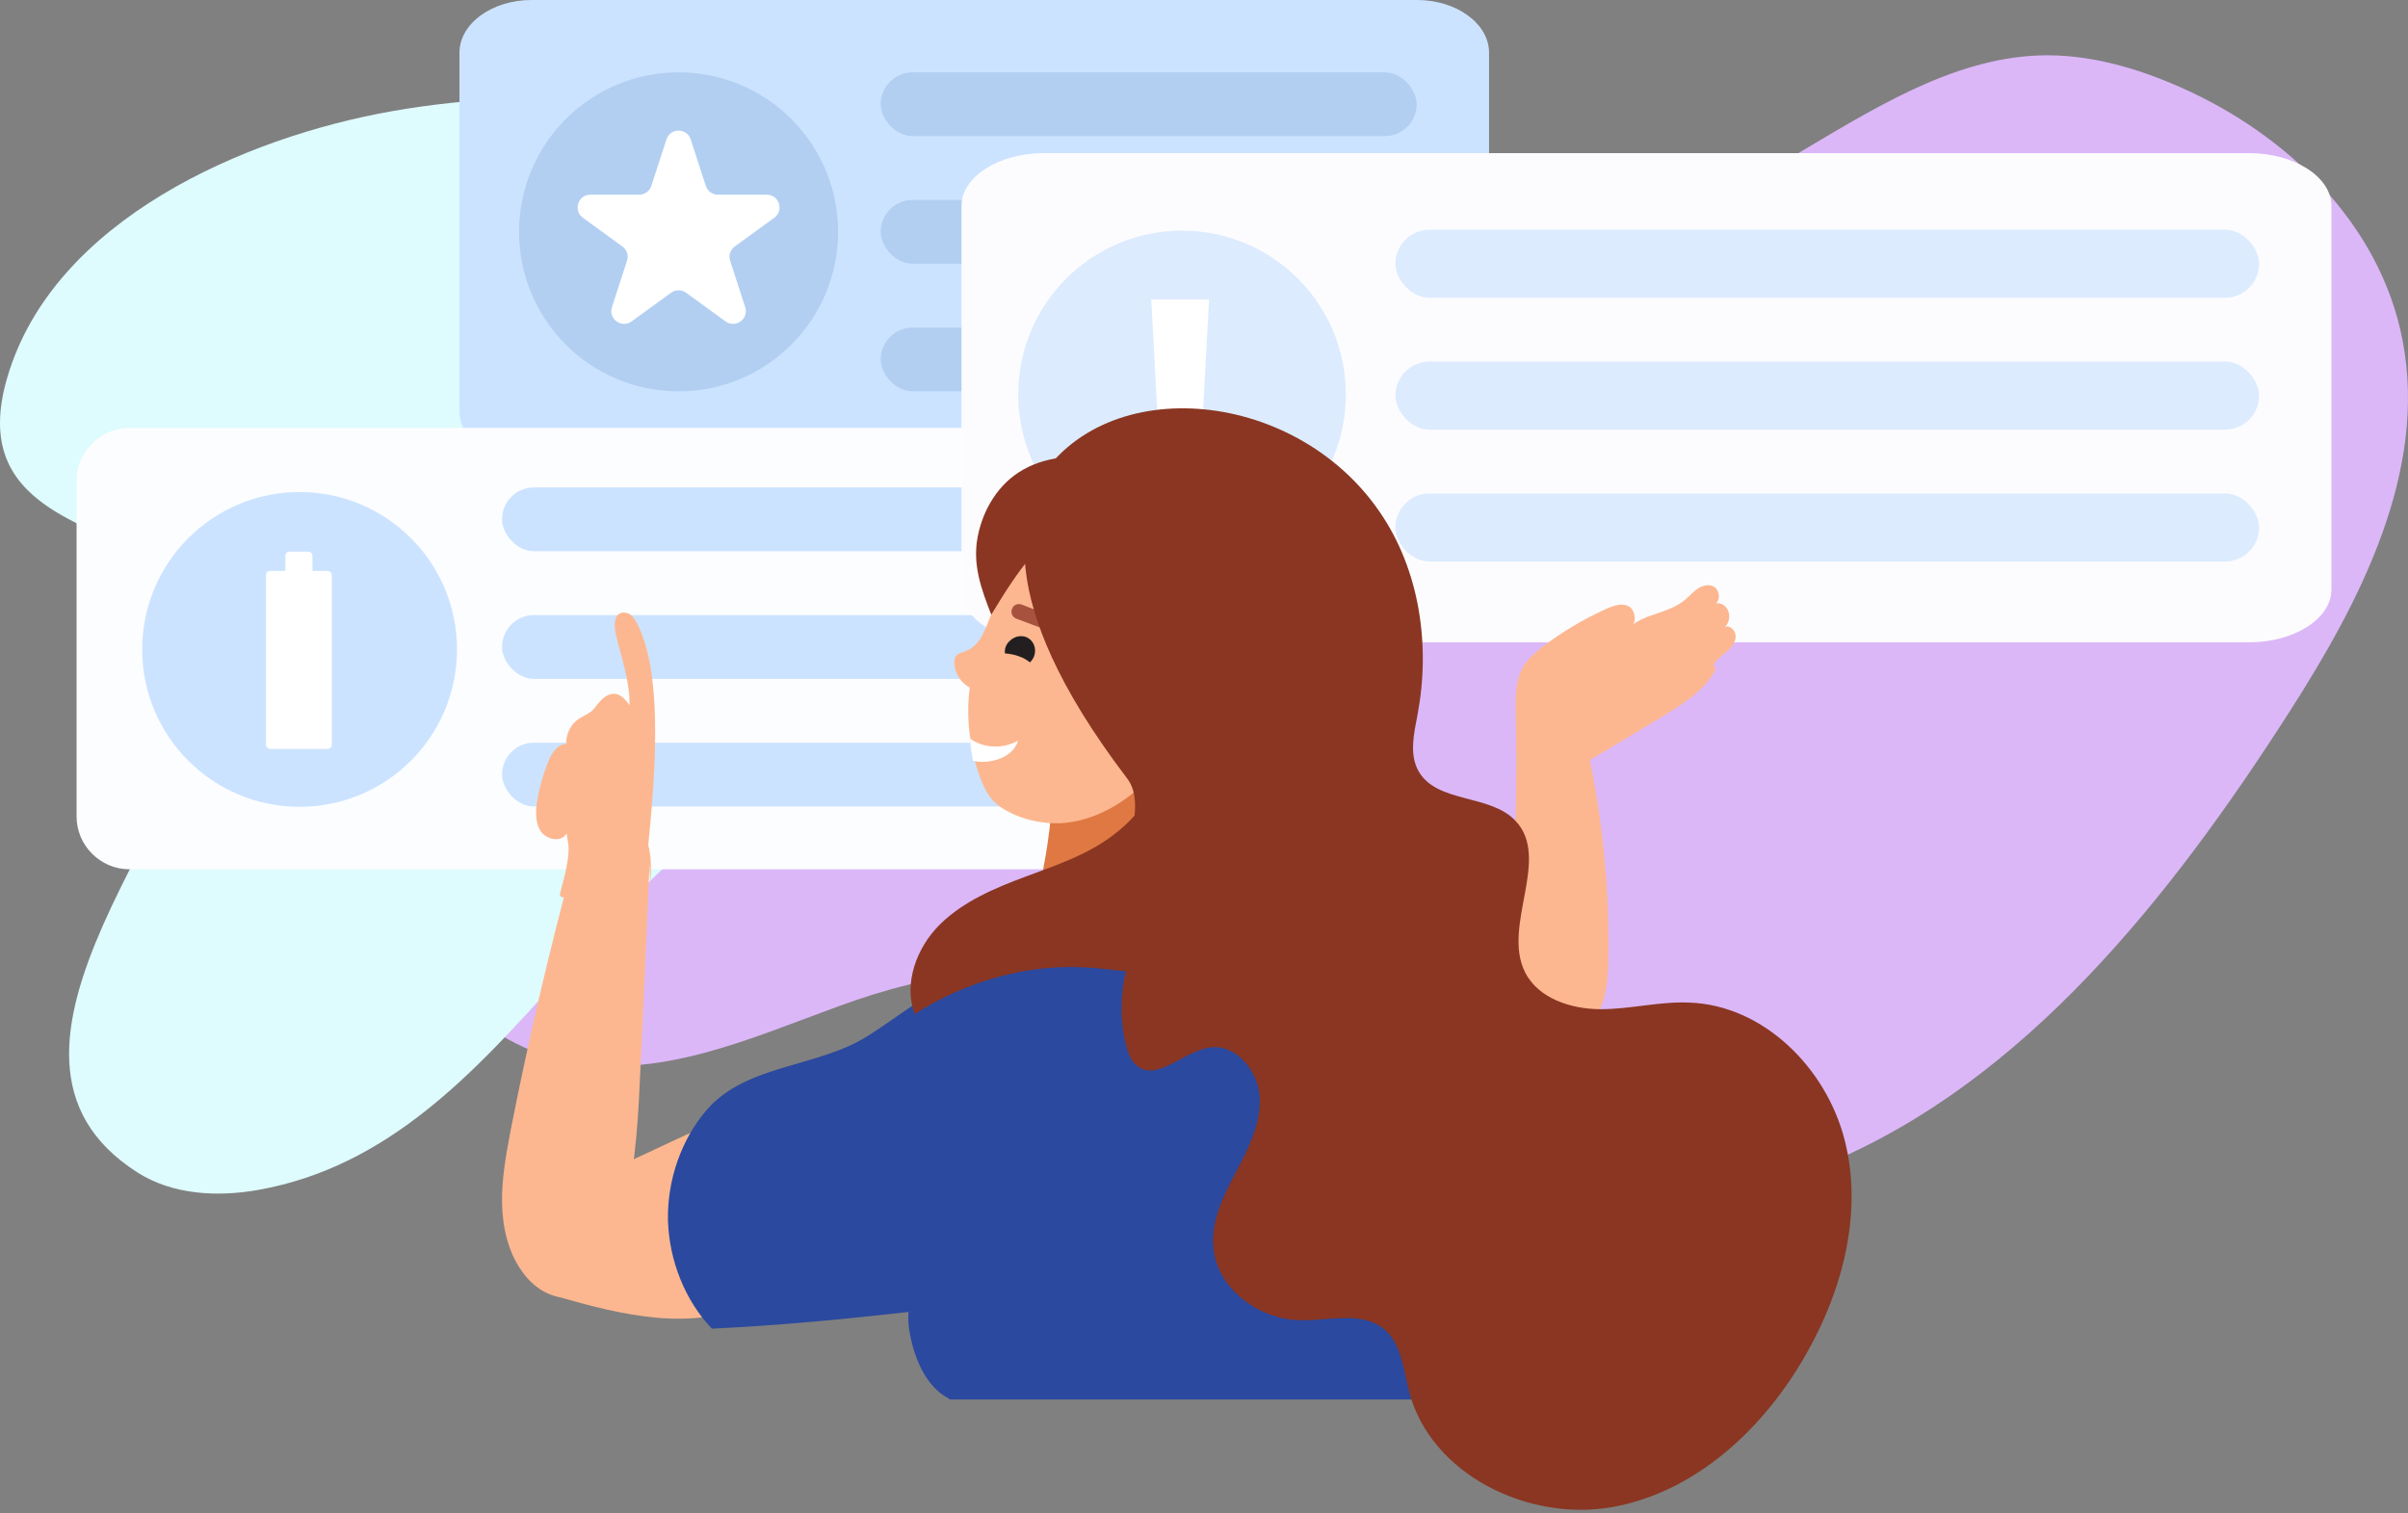 <svg width="525" height="330" viewBox="0 0 525 330" fill="none" xmlns="http://www.w3.org/2000/svg">
<rect x="0" y="0" width="525" height="330" fill="#808080" stroke="none"/>
<path d="M97.773 134.802C109.739 123.585 125.6 118.743 141.066 115.065C156.531 111.387 172.449 108.384 186.165 99.803C207.388 86.563 220.144 62.167 234.763 40.836C239.674 33.664 245.149 26.493 252.6 22.631C266.146 15.643 282.346 21.344 295.384 29.312C308.423 37.281 320.841 47.701 335.573 50.643C373.842 58.183 405.789 13.437 444.623 12.088C455.291 11.72 465.903 14.785 475.78 19.199C498.189 29.19 518.847 48.437 523.814 74.181C529.346 102.867 514.557 131.186 499.148 155.214C473.014 196.037 441.406 235.634 398.734 253.594C384.736 259.478 369.947 262.85 355.102 265.547C325.582 270.941 291.659 272.596 269.589 250.652C259.994 241.089 253.559 227.85 242.722 220.004C225.563 207.561 202.59 212.219 183.06 219.329C163.53 226.44 143.211 235.757 123.003 231.282C83.944 222.578 66.39 164.286 97.773 134.802Z" fill="#DBB7F8"/>
<path d="M252.631 146.144C244.936 154.4 234.414 160.18 222.007 161.673C210.15 163.089 198.057 162.617 186.435 165.33C130.879 178.303 112.78 249.344 56.399 259.447C47.408 261.059 37.632 260.548 29.936 255.634C-10.975 229.49 45.288 175.001 47.016 144.218C47.447 136.591 45.327 127.903 38.653 124.207C20.474 114.064 -6.891 111.155 1.589 82.299C11.68 47.859 53.533 29.854 85.532 24.232C119.336 18.295 155.732 21.519 187.888 33.549C214.272 43.417 251.336 63.703 262.486 91.341C270.496 111.037 265.627 132.149 252.631 146.144Z" fill="#DEFBFD"/>
<path d="M308.949 101.104H115.874C107.24 101.104 100.176 95.939 100.176 89.626V11.478C100.176 5.165 107.24 0 115.874 0H308.949C317.583 0 324.646 5.165 324.646 11.478V89.626C324.646 95.939 317.583 101.104 308.949 101.104Z" fill="#CCE3FF"/>
<path d="M147.946 85.336C167.156 85.336 182.729 69.763 182.729 50.552C182.729 31.342 167.156 15.769 147.946 15.769C128.735 15.769 113.162 31.342 113.162 50.552C113.162 69.763 128.735 85.336 147.946 85.336Z" fill="#B2CFF2"/>
<rect x="192.005" y="15.769" width="116.873" height="13.913" rx="6.957" fill="#B2CFF2"/>
<rect x="192.005" y="43.596" width="116.873" height="13.913" rx="6.957" fill="#B2CFF2"/>
<rect x="192.005" y="71.422" width="116.873" height="13.913" rx="6.957" fill="#B2CFF2"/>
<path d="M145.299 30.407C146.132 27.843 149.759 27.843 150.592 30.407L153.881 40.528C154.254 41.675 155.322 42.451 156.527 42.451H167.17C169.865 42.451 170.986 45.9 168.805 47.485L160.196 53.74C159.22 54.449 158.812 55.705 159.185 56.851L162.473 66.973C163.306 69.536 160.372 71.668 158.191 70.084L149.581 63.828C148.606 63.12 147.286 63.12 146.31 63.828L137.7 70.084C135.52 71.668 132.585 69.536 133.418 66.973L136.707 56.851C137.08 55.705 136.671 54.449 135.696 53.74L127.086 47.485C124.905 45.9 126.026 42.451 128.722 42.451H139.364C140.57 42.451 141.638 41.675 142.011 40.528L145.299 30.407Z" fill="white"/>
<path d="M257.871 189.55H28.226C21.884 189.55 16.696 184.363 16.696 178.022V104.818C16.696 98.478 21.884 93.29 28.226 93.29H257.871C264.213 93.29 269.401 98.478 269.401 104.818V178.022C269.401 184.363 264.213 189.55 257.871 189.55Z" fill="#FCFDFF"/>
<path d="M65.32 175.93C84.274 175.93 99.64 160.564 99.64 141.61C99.64 122.656 84.274 107.29 65.32 107.29C46.365 107.29 31 122.656 31 141.61C31 160.564 46.365 175.93 65.32 175.93Z" fill="#CCE3FF"/>
<rect x="58" y="124.506" width="14.333" height="38.784" rx="0.843" fill="white"/>
<rect x="62.216" y="120.29" width="5.902" height="5.059" rx="0.843" fill="white"/>
<rect x="109.452" y="106.29" width="145.627" height="13.913" rx="6.957" fill="#CCE3FF"/>
<rect x="109.452" y="134.117" width="145.627" height="13.913" rx="6.957" fill="#CCE3FF"/>
<rect x="109.452" y="161.944" width="145.627" height="13.913" rx="6.957" fill="#CCE3FF"/>
<path d="M227.594 140.062H490.338C500.219 140.062 508.304 134.882 508.304 128.551V44.903C508.304 38.572 500.219 33.392 490.338 33.392H227.594C217.713 33.392 209.629 38.572 209.629 44.903V128.647C209.629 134.882 217.713 140.062 227.594 140.062Z" fill="#FCFCFF"/>
<path d="M257.711 121.712C277.434 121.712 293.422 105.724 293.422 86.001C293.422 66.278 277.434 50.29 257.711 50.29C237.988 50.29 222 66.278 222 86.001C222 105.724 237.988 121.712 257.711 121.712Z" fill="#DCEBFD"/>
<path d="M252.991 102.631L251 65.29H255.375H263.6L261.609 102.631C261.587 103.178 261.128 103.615 260.559 103.615H261.15C261.456 103.615 261.697 103.856 261.697 104.162V106.743C261.697 107.049 261.456 107.29 261.15 107.29H255.2H253.428H253.297C253.078 107.29 252.903 107.115 252.903 106.896V106.765V104.184V104.053C252.903 103.834 253.078 103.659 253.297 103.659H253.428H254.019C253.472 103.615 253.012 103.178 252.991 102.631Z" fill="white"/>
<rect x="304.24" y="50.088" width="188.295" height="14.841" rx="7.42" fill="#DCEBFD"/>
<rect x="304.24" y="78.843" width="188.295" height="14.841" rx="7.42" fill="#DCEBFD"/>
<rect x="304.24" y="107.597" width="188.295" height="14.841" rx="7.42" fill="#DCEBFD"/>
<path d="M327.591 216.951C329.993 196.873 330.954 176.603 330.473 156.332C330.377 152.49 330.281 148.359 332.203 145.188C333.26 143.555 334.701 142.306 336.142 141.154C340.562 137.791 345.367 134.909 350.363 132.7C351.901 132.027 353.822 131.355 355.264 132.315C356.705 133.276 356.897 136.35 355.264 136.734C358.915 133.66 363.527 133.852 367.274 130.874C368.331 130.01 369.196 128.953 370.253 128.28C371.31 127.608 372.751 127.32 373.808 127.992C374.865 128.761 375.153 130.778 374.096 131.547C375.249 131.355 376.499 132.123 376.883 133.468C377.267 134.717 376.787 136.254 375.826 136.927C376.787 135.966 378.42 137.311 378.42 138.752C378.42 140.193 377.363 141.346 376.306 142.21C375.249 143.075 374.096 143.843 373.52 145.188C374.096 145.092 374.096 146.053 373.712 146.629C371.022 151.049 366.602 153.642 362.47 156.236C357.185 159.406 351.901 162.577 346.616 165.747C349.595 180.061 350.94 194.856 350.651 209.554C350.555 213.589 350.267 217.816 348.249 221.082C344.886 226.462 338.16 227.038 332.299 227.134C331.146 227.134 329.993 227.134 329.032 226.654C326.246 225.021 327.207 220.41 327.591 216.951Z" fill="#FDB790"/>
<path d="M229.487 172.213C229.199 179.899 228.046 187.584 226.22 195.078C225.932 196.423 225.452 197.864 224.202 198.44C237.462 200.169 251.683 193.444 258.409 181.916C260.619 178.074 262.156 173.462 261.003 169.139C259.37 162.799 252.163 158.86 245.726 159.532C239.192 160.301 233.331 166.834 229.487 172.213Z" fill="#DF7842"/>
<path d="M245.822 102.084C235.925 107.367 228.622 116.398 221.608 125.236C219.782 127.542 217.957 129.847 216.708 132.537C215.074 136.092 214.209 140.607 210.558 141.952C209.789 142.24 208.925 142.432 208.444 143.009C208.156 143.393 208.06 143.969 208.06 144.45C208.06 146.659 209.405 148.869 211.423 149.925C210.558 156.554 211.423 163.567 213.825 169.908C214.402 171.349 215.074 172.886 216.131 174.135C217.284 175.576 218.918 176.536 220.647 177.401C223.914 178.938 227.565 179.61 231.121 179.514C238.423 179.13 245.245 175.191 250.338 169.908C255.43 164.624 258.985 157.995 262.156 151.367C264.655 146.083 267.057 140.607 268.018 134.843C268.882 129.751 268.786 124.467 267.633 119.472C266.384 113.996 263.79 108.712 259.562 105.062C255.334 101.315 250.722 99.394 245.822 102.084Z" fill="#FDB790"/>
<path d="M242.459 99.586C235.829 99.298 228.911 99.106 223.145 102.372C217.765 105.35 214.306 111.018 213.153 117.07C212 123.123 213.911 128.365 216.121 134.033C223.077 122.438 225.932 119.76 232.658 113.324C237.078 109.001 241.21 105.542 242.459 99.586Z" fill="#8A3622"/>
<path d="M141.61 188.448C140.984 203.235 140.357 217.927 139.64 232.715C139.192 242.732 138.744 252.94 136.416 262.671C134.804 269.635 132.296 282.419 123.787 282.896C119.846 283.087 116.174 280.606 113.846 277.267C110.8 273.07 109.546 267.632 109.457 262.289C109.367 256.947 110.352 251.7 111.338 246.452C115.189 226.8 119.757 207.338 124.952 188.067C124.504 187.685 124.593 187.685 124.862 187.113C126.026 184.727 127.28 182.438 129.161 180.625C131.042 178.813 133.55 177.668 136.058 178.24C138.655 178.908 140.536 181.484 141.342 184.25C142.058 187.017 141.969 189.879 141.79 192.741" fill="#FDB790"/>
<path d="M164.757 283.857C158.014 287.225 150.473 287.995 143.108 287.321C135.744 286.648 128.557 284.723 121.459 282.702C119.862 282.221 117.91 281.354 117.821 279.526C117.555 272.597 119.685 266.341 124.476 261.625C129.267 256.91 135.212 254.119 141.068 251.424C142.753 250.654 144.528 249.788 146.214 249.018C150.916 246.805 155.619 244.591 160.587 243.629C165.556 242.57 170.968 242.763 175.493 245.265C180.018 247.767 183.567 252.771 183.656 258.353C183.656 261.144 182.858 263.839 181.704 266.341C178.421 273.655 171.589 280.392 164.757 283.857Z" fill="#FDB790"/>
<path d="M338.575 305.155H207.136C207.048 305.251 206.784 304.771 206.696 304.867C202.04 302.373 199.492 296.617 198.437 291.149C198.086 289.423 197.91 287.792 198.086 286.065C183.765 287.696 169.531 289.039 155.21 289.711C149.411 283.667 145.897 274.938 145.633 266.112C145.458 257.287 148.533 248.461 154.068 242.034C162.766 231.961 178.405 232.825 189.3 225.822C194.747 222.369 199.931 218.244 205.642 215.174C211.704 211.912 218.206 209.994 224.708 208.267C233.933 205.965 243.246 204.142 252.56 203.087C260.203 202.128 267.935 201.648 275.491 203.279C281.026 204.526 286.298 206.828 291.482 209.322C297.808 212.296 304.046 215.462 309.757 219.683C321.882 228.604 331.195 242.226 335.5 257.478C340.157 273.115 340.069 288.751 338.575 305.155Z" fill="#2B499E"/>
<path d="M123.539 181.735C122.373 183.743 119.236 183.169 117.891 181.257C116.637 179.345 116.726 176.668 117.174 174.373C117.623 171.6 118.429 168.827 119.505 166.15C120.222 164.238 121.567 162.23 123.449 162.23C123.36 160.126 124.435 157.927 126.138 156.78C127.124 156.11 128.2 155.728 129.097 154.963C129.724 154.389 130.172 153.624 130.8 152.955C133.13 150.373 135.371 150.851 137.254 153.815C137.433 147.314 133.937 139.282 134.027 136.222C134.027 135.457 134.206 134.597 134.654 134.119C135.371 133.354 136.626 133.449 137.433 134.023C138.24 134.597 138.778 135.648 139.226 136.605C145.59 150.086 141.915 177.624 140.481 193.018C139.136 194.356 136.178 191.87 134.475 192.54C132.413 193.305 121.477 197.512 122.105 194.835C124.883 184.795 123.808 184.317 123.539 181.735Z" fill="#FDB790"/>
<path d="M224.561 144.42C223.912 143.956 223.263 143.492 222.428 143.214C221.315 142.75 220.202 142.565 219.089 142.472C218.996 141.545 219.274 140.617 220.016 139.875C221.315 138.484 223.356 138.298 224.654 139.504C225.953 140.71 226.046 142.843 224.747 144.234C224.654 144.327 224.561 144.42 224.561 144.42Z" fill="#231F20"/>
<path d="M233.002 135.793L222.706 131.805C221.872 131.527 220.944 131.898 220.666 132.733C220.295 133.567 220.666 134.495 221.501 134.866L231.889 138.762C232.724 139.04 233.652 138.669 233.93 137.834C234.301 136.999 233.837 136.072 233.002 135.793Z" fill="#A7523F"/>
<path d="M211.483 161.023C211.576 162.693 211.854 164.27 212.132 165.847C214.637 166.681 220.759 165.754 221.964 161.487C217.698 163.899 213.338 162.507 211.483 161.023Z" fill="white"/>
<path d="M402.153 248.491C398.118 232.832 384.474 219.191 368.331 218.614C361.893 218.326 355.456 220.055 349.018 220.055C342.58 220.055 335.374 217.75 332.491 211.986C327.399 201.802 338.256 187.2 330.377 178.938C324.804 173.078 313.178 175.191 309.238 168.082C307.221 164.432 308.278 159.917 309.046 155.882C311.929 140.703 309.527 124.275 300.783 111.595C281.95 84.119 239.192 80.853 225.355 106.695C224.875 111.979 214.594 128.791 245.726 169.716C248.224 172.982 247.455 177.401 246.975 181.34C247.071 181.436 247.263 181.628 247.359 181.724C249.281 183.453 251.395 185.086 252.356 187.488C254.469 192.484 251.01 197.96 248.608 202.955C244.765 210.737 243.323 219.959 245.63 228.317C246.014 229.758 246.59 231.295 247.743 232.256C252.067 236.099 257.929 229.278 263.694 228.413C269.459 227.549 274.359 233.505 274.647 239.269C274.936 245.033 272.149 250.509 269.459 255.6C266.768 260.692 263.982 266.264 264.558 272.028C265.327 281.058 274.551 287.783 283.583 287.879C289.829 287.975 296.939 285.862 301.744 289.801C305.587 292.971 305.971 298.639 307.221 303.442C311.929 321.503 333.164 331.878 351.516 328.612C369.869 325.346 384.858 311.224 393.986 294.892C401.865 280.962 406.189 264.054 402.153 248.491Z" fill="#8A3622"/>
<path d="M251.587 171.925C249.473 175.768 246.494 179.226 242.939 181.916C237.27 186.335 230.352 188.641 223.626 191.139C216.9 193.637 210.078 196.519 204.985 201.514C199.893 206.51 196.914 214.387 199.412 221.112C210.846 213.811 224.491 209.968 237.943 211.025C242.074 211.313 246.206 212.082 250.434 211.986C254.566 211.89 258.889 210.929 262.156 208.335C265.712 205.453 267.537 200.842 268.402 196.327C269.459 191.043 269.651 185.375 267.345 180.571C264.943 175.672 256.872 171.253 251.587 171.925Z" fill="#8A3622"/>
</svg>
